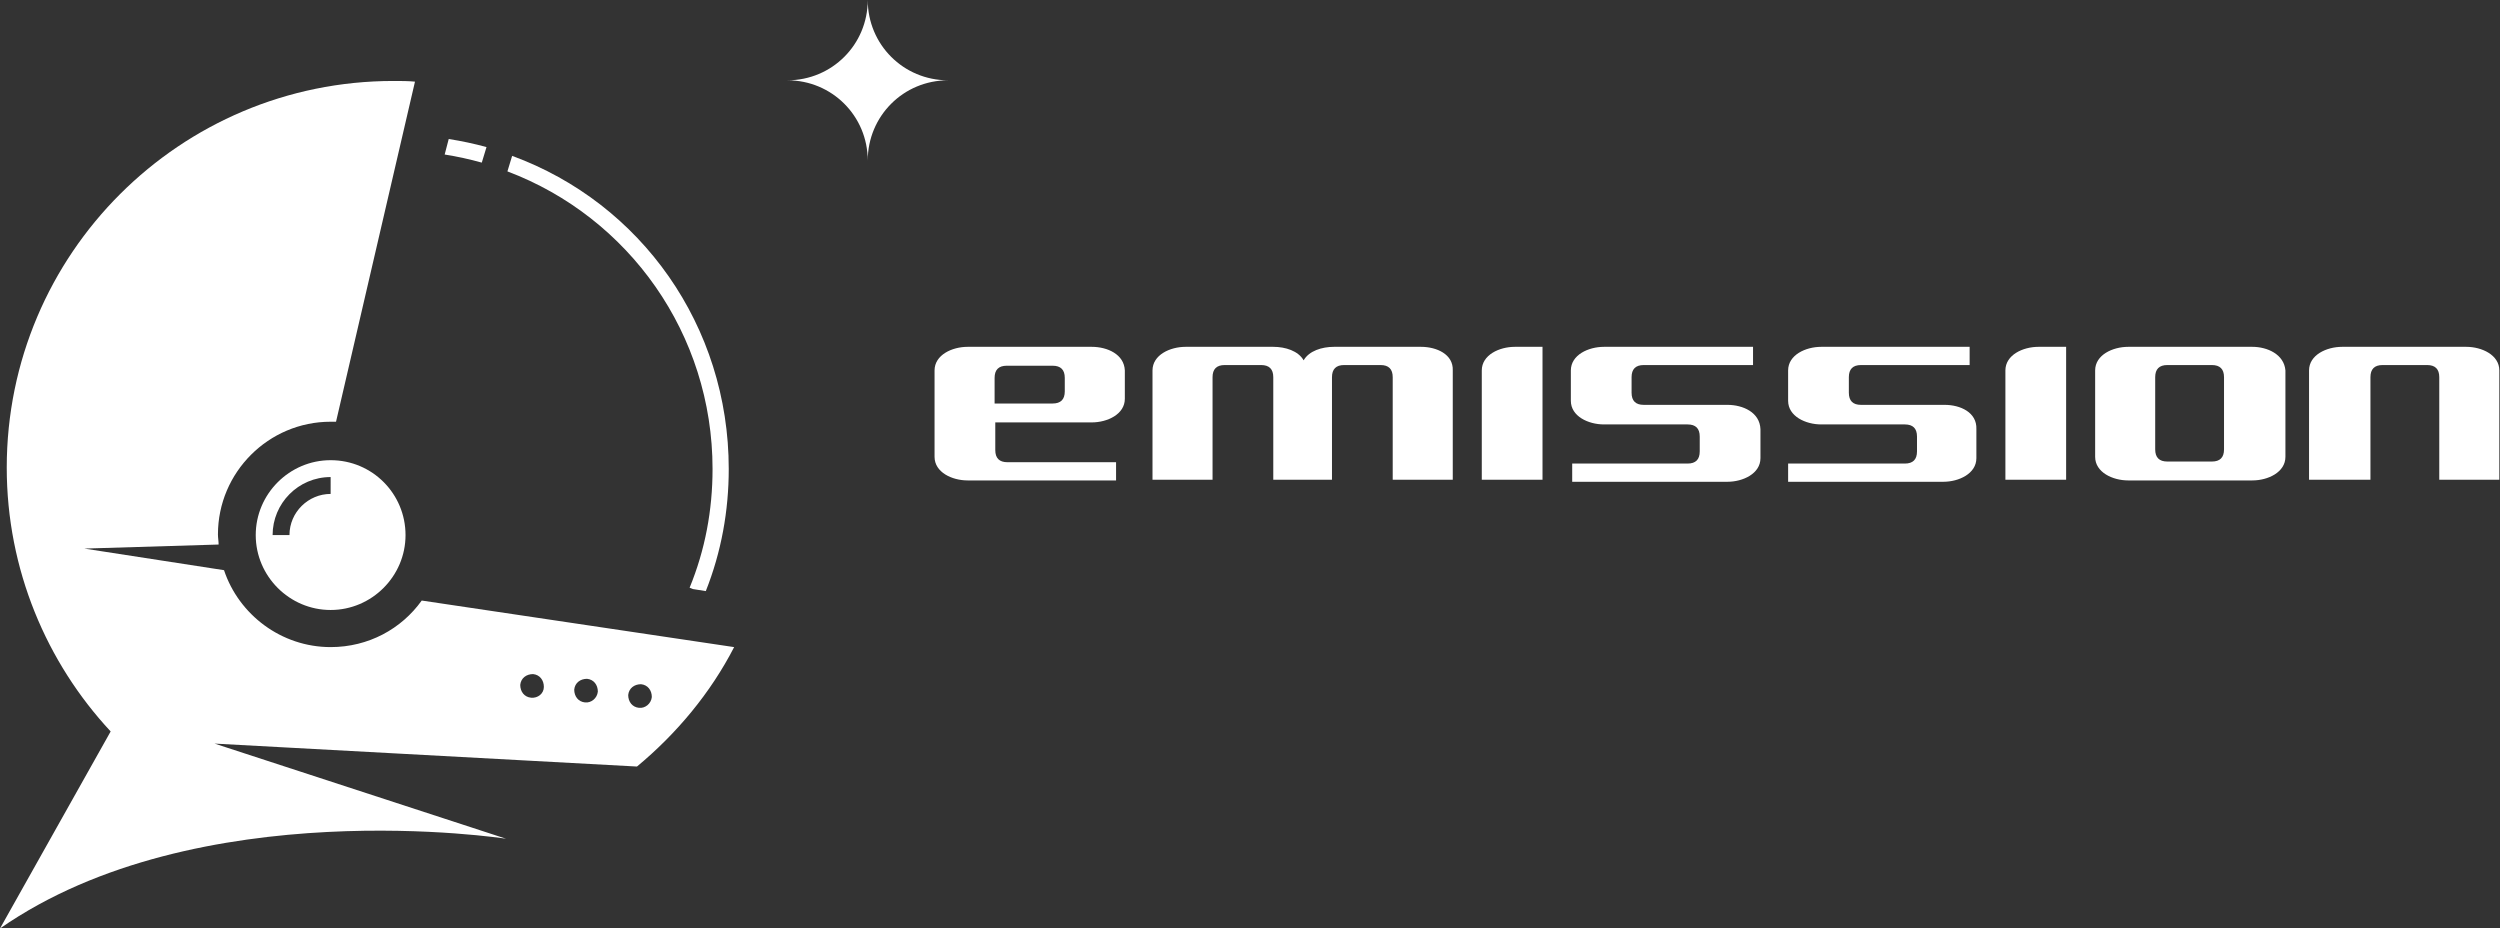 <?xml version="1.0" encoding="utf-8"?>
<!-- Generator: Adobe Illustrator 19.2.0, SVG Export Plug-In . SVG Version: 6.00 Build 0)  -->
<svg version="1.1" id="Layer_1" xmlns="http://www.w3.org/2000/svg" xmlns:xlink="http://www.w3.org/1999/xlink" x="0px" y="0px"
	 viewBox="0 0 370.5 137.6" style="enable-background:new 0 0 370.5 137.6;" xml:space="preserve">
<rect x="0" y="0" width="370.5" height="137.6" fill="#333333" stroke="none"/>
<style type="text/css">
	.st0{fill:#FFFFFF;}
</style>
<path class="st0" d="M140.5,11.9c-6.6,0-11.9-5.3-11.9-11.9c0,6.6-5.3,11.9-11.9,11.9c6.6,0,11.9,5.3,11.9,11.9
	C128.6,17.2,133.9,11.9,140.5,11.9z"/>
<g>
	<path class="st0" d="M72.1,21.8c-1.8-0.5-3.7-0.9-5.6-1.2l-0.6,2.3c1.9,0.3,3.7,0.7,5.5,1.2L72.1,21.8z"/>
	<path class="st0" d="M75.9,23.1l-0.7,2.3c18,6.8,30.4,24.1,30.4,44.1c0,6.1-1.1,12-3.4,17.6l0.5,0.2l1.9,0.3
		c2.3-5.8,3.4-11.9,3.4-18.1C108,48.3,95,30.1,75.9,23.1z"/>
</g>
<path class="st0" d="M62.5,89c-3,4.2-7.9,6.9-13.5,6.9c-7.3,0-13.6-4.8-15.8-11.4l-20.7-3.2l19.9-0.6c0-0.5-0.1-1-0.1-1.5
	c0-9.2,7.5-16.7,16.7-16.7c0.3,0,0.5,0,0.8,0l11.7-50.4c-1-0.1-2.1-0.1-3.2-0.1C26.7,12,1,37.6,1,69.3c0,15.1,5.9,28.9,15.4,39.1
	L0,137.6c29.3-20.4,75-13.3,75-13.3l-43.2-14.1l62.6,3.4c5.9-4.9,10.9-10.9,14.4-17.7L62.5,89z M78.7,103.4c-1-0.1-1.6-0.9-1.6-1.9
	c0.1-1,0.9-1.6,1.9-1.6c1,0.1,1.6,0.9,1.6,1.9S79.7,103.5,78.7,103.4z M86.7,104.1c-1-0.1-1.6-0.9-1.6-1.9c0.1-1,0.9-1.6,1.9-1.6
	c1,0.1,1.6,0.9,1.6,1.9C88.5,103.5,87.6,104.2,86.7,104.1z M94.7,104.9c-1-0.1-1.6-0.9-1.6-1.9c0.1-1,0.9-1.6,1.9-1.6
	c1,0.1,1.6,0.9,1.6,1.9C96.5,104.3,95.6,105,94.7,104.9z"/>
<path class="st0" d="M49,68.2c-6.1,0-11.1,5-11.1,11.1s5,11.1,11.1,11.1s11.1-5,11.1-11.1S55.2,68.2,49,68.2z M49,73.2
	c-3.3,0-6.1,2.7-6.1,6.1h-2.5c0-4.7,3.8-8.6,8.6-8.6V73.2z"/>
<g>
	<path class="st0" d="M161.8,51.4h-18.4c-2.3,0-4.9,1.2-4.9,3.5v12.8c0,2.3,2.6,3.5,4.9,3.5h22v-2.7h-16.1c-1.2,0-1.8-0.6-1.8-1.8
		v-4.1h14.3c2.3,0,4.9-1.2,4.9-3.5v-4.2C166.6,52.5,164.1,51.4,161.8,51.4z M157.8,58c0,1.2-0.6,1.8-1.8,1.8h-8.6V56
		c0-1.2,0.6-1.8,1.8-1.8h6.8c1.2,0,1.8,0.6,1.8,1.8C157.8,56,157.8,58,157.8,58z"/>
	<path class="st0" d="M210.6,51.4h-12.9c-1.8,0-3.7,0.6-4.5,2c-0.8-1.4-2.7-2-4.5-2h-13c-2.3,0-4.9,1.2-4.9,3.5v16.2h8.9V55.9
		c0-1.2,0.6-1.8,1.8-1.8h5.4c1.2,0,1.8,0.6,1.8,1.8v15.2h8.7V55.9c0-1.2,0.6-1.8,1.8-1.8h5.4c1.2,0,1.8,0.6,1.8,1.8v15.2h8.9V54.9
		C215.4,52.5,212.9,51.4,210.6,51.4z"/>
	<path class="st0" d="M228.6,71.1V51.4h-4.1c-2.3,0-4.9,1.2-4.9,3.5v16.2H228.6z"/>
	<path class="st0" d="M256,60h-12.4c-1.2,0-1.8-0.6-1.8-1.8v-2.3c0-1.2,0.6-1.8,1.8-1.8h16.2v-2.7h-22.1c-2.3,0-4.9,1.2-4.9,3.5v4.5
		c0,2.3,2.6,3.5,4.9,3.5h12.4c1.2,0,1.8,0.6,1.8,1.8v2.2c0,1.2-0.6,1.8-1.8,1.8H233v2.7h23c2.3,0,4.9-1.2,4.9-3.5v-4.3
		C260.8,61.1,258.3,60,256,60z"/>
	<path class="st0" d="M288.2,60h-12.4c-1.2,0-1.8-0.6-1.8-1.8v-2.3c0-1.2,0.6-1.8,1.8-1.8h16.1v-2.7h-22c-2.3,0-4.9,1.2-4.9,3.5v4.5
		c0,2.3,2.6,3.5,4.9,3.5h12.4c1.2,0,1.8,0.6,1.8,1.8v2.2c0,1.2-0.6,1.8-1.8,1.8H265v2.7h23c2.3,0,4.9-1.2,4.9-3.5v-4.3
		C293,61.1,290.5,60,288.2,60z"/>
	<path class="st0" d="M306.2,71.1V51.4h-4.1c-2.3,0-4.9,1.2-4.9,3.5v16.2H306.2z"/>
	<path class="st0" d="M333.8,51.4h-18.4c-2.3,0-4.9,1.2-4.9,3.5v12.8c0,2.3,2.6,3.5,4.9,3.5h18.4c2.3,0,4.9-1.2,4.9-3.5V54.9
		C338.5,52.5,336,51.4,333.8,51.4z M329.6,66.6c0,1.2-0.6,1.8-1.8,1.8h-6.6c-1.2,0-1.8-0.6-1.8-1.8V55.9c0-1.2,0.6-1.8,1.8-1.8h6.6
		c1.2,0,1.8,0.6,1.8,1.8V66.6z"/>
	<path class="st0" d="M351.3,71.1V55.9c0-1.2,0.6-1.8,1.8-1.8h6.6c1.2,0,1.8,0.6,1.8,1.8v15.2h8.9V54.9c0-2.3-2.6-3.5-4.9-3.5h-18.4
		c-2.3,0-4.9,1.2-4.9,3.5v16.2H351.3z"/>
</g>
</svg>
